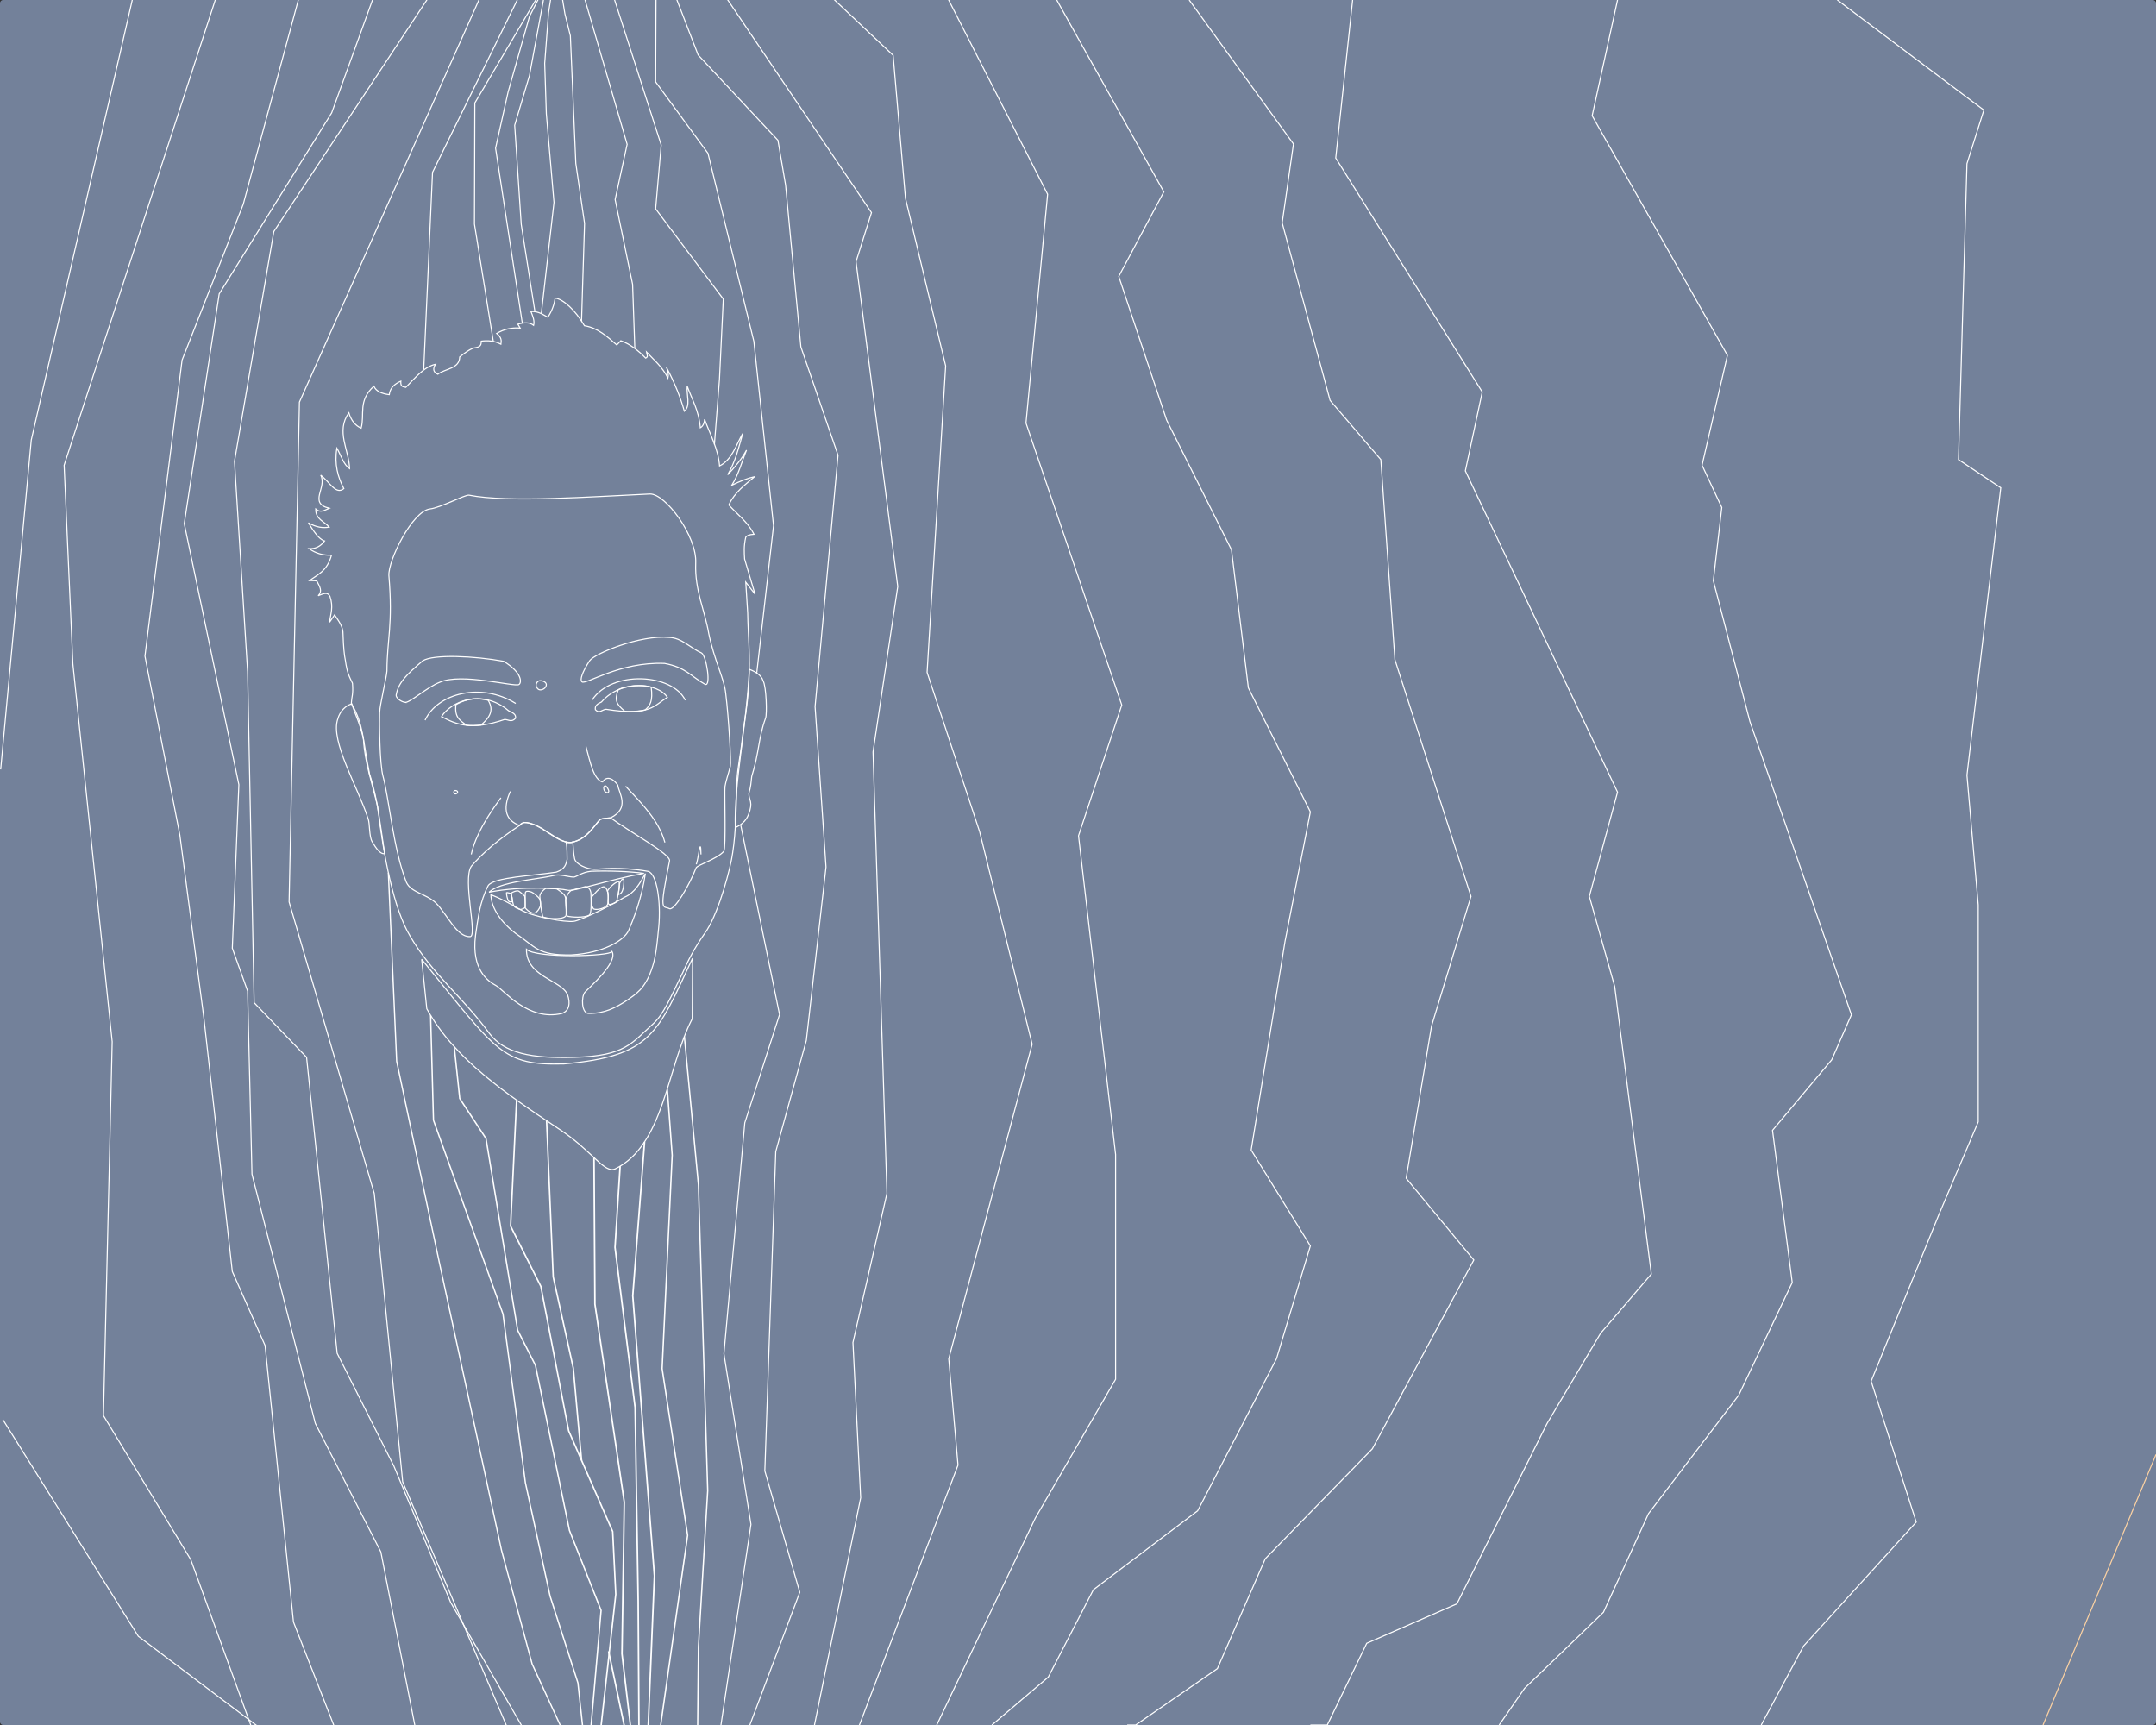 <?xml version="1.0" encoding="UTF-8" standalone="no"?>
<svg
   xmlns:dc="http://purl.org/dc/elements/1.1/"
   xmlns:cc="http://creativecommons.org/ns#"
   xmlns:rdf="http://www.w3.org/1999/02/22-rdf-syntax-ns#"
   xmlns:svg="http://www.w3.org/2000/svg"
   xmlns="http://www.w3.org/2000/svg"
   xmlns:sodipodi="http://sodipodi.sourceforge.net/DTD/sodipodi-0.dtd"
   xmlns:inkscape="http://www.inkscape.org/namespaces/inkscape"
   version="1.1"
   id="svg5493"
   viewBox="0 0 2000 1600"
   height="1600"
   width="2000"
   inkscape:version="0.91 r13725"
   sodipodi:docname="mve_head.svg">
  <rect x="0" y="0" width="2000" height="1600" fill="#333333" stroke="none"/>
  <sodipodi:namedview
     pagecolor="#ffffff"
     bordercolor="#666666"
     borderopacity="1"
     objecttolerance="10"
     gridtolerance="10"
     guidetolerance="10"
     inkscape:pageopacity="0"
     inkscape:pageshadow="2"
     inkscape:window-width="1920"
     inkscape:window-height="1057"
     id="namedview39"
     showgrid="false"
     inkscape:zoom="0.27049912"
     inkscape:cx="-200.5949"
     inkscape:cy="168.49177"
     inkscape:window-x="-8"
     inkscape:window-y="-8"
     inkscape:window-maximized="1"
     inkscape:current-layer="svg5493"
     inkscape:object-paths="true"
     fit-margin-top="0"
     fit-margin-left="0"
     fit-margin-right="0"
     fit-margin-bottom="0"
     units="px"
     inkscape:snap-page="true"
     inkscape:snap-smooth-nodes="true"
     inkscape:object-nodes="true"
     inkscape:snap-bbox="true" />
  <defs
     id="defs5495" />
  <path
     style="opacity:1;fill:#73819a;fill-opacity:1;stroke:none;stroke-width:1;stroke-miterlimit:4;stroke-dasharray:none;stroke-opacity:1"
     d="M 3,0 1997,0 c 1.662,0 3,1.338 3,3 l 0,1594 c 0,1.662 -1.338,3 -3,3 L 3,1600 c -1.662,0 -3,-1.338 -3,-3 l 0,-1594 C -6.1035156e-5,1.338 1.338,0 3,0 Z"
     id="rect4434" />
  <g
     inkscape:groupmode="layer"
     id="layer1"
     inkscape:label="background"
     transform="translate(0,491.788)" />
  <g
     id="g4388"
     transform="translate(53.605,-200)"
     style="stroke-width:1;stroke-miterlimit:4;stroke-dasharray:none;stroke:#ffffff;stroke-opacity:1">
    <path
       sodipodi:nodetypes="cccccccc"
       inkscape:connector-curvature="0"
       id="path4838"
       d="m 337.539,1089.737 4.76,45.901 c 25.811,46.937 73.845,79.059 121.976,111.117 31.81,20.69 42.556,42.118 52.848,37.418 45.353,-22.344 47.619,-92.857 71.429,-139.286 l 0.266,-55.988 c -32.745,69.689 -37.577,90.6 -119.344,97.949 -57.293,1.433 -61.334,-10.571 -131.935,-97.111 z"
       style="fill:none;fill-opacity:1;fill-rule:evenodd;stroke:#ffffff;stroke-width:1;stroke-linecap:butt;stroke-linejoin:miter;stroke-opacity:1;stroke-miterlimit:4;stroke-dasharray:none" />
    <path
       inkscape:connector-curvature="0"
       id="path4832"
       d="m 272.302,851.952 c 3.755,11.165 8.125,19.258 11.25,33.572 1.14,21.783 8.277,41.566 13.036,62.143 5.707,46.51 14.861,95.028 30.179,120.536 20.999,36.073 48.806,56.281 73.651,90.418 13.881,18.194 38.472,23.334 79.207,22.081 46.577,-1.335 52.357,-12.784 73.214,-31.607 9.325,-8.79 15.298,-23.274 27.143,-47.5 7.387,-16.812 14.052,-27.149 22.322,-39.107 11.348,-18.012 21.934,-57.589 23.75,-71.518 3.082,-19.988 3.333,-43.274 3.929,-67.054 0.826,-12.617 3.039,-22.269 4.286,-32.857 2.243,-20.651 5.723,-36.467 6.786,-57.857 1.436,-24.685 -0.704,-43.113 -1.071,-64.643 l -1.786,-28.571 8.572,11.071 -9.643,-32.5 c -0.334,-5.957 -0.894,-11.641 1.071,-20.357 1.081,-1.263 2.826,-2.359 7.679,-2.679 -5.974,-11.526 -15.052,-17.984 -23.393,-27.143 5.326,-11.732 14.961,-18.615 23.929,-26.25 -6.022,1.243 -13.206,4.082 -21.071,7.857 6.609,-10.833 9.104,-21.667 13.571,-32.5 -4.918,9.145 -11.183,16.044 -17.5,22.857 7.303,-12.405 10.261,-25.354 13.929,-38.214 -6.249,10.894 -9.946,24.34 -21.429,30 -1.315,-15.884 -8.736,-29.054 -13.929,-43.214 -0.299,4.134 -1.726,6.578 -3.929,7.857 -1.394,-16.269 -7.769,-26.134 -12.143,-38.571 -0.888,7.741 3.443,18.328 -2.679,23.214 -3.443,-12.106 -8.417,-25.285 -16.607,-40.714 1.687,3.818 2.122,7.135 1.429,10 -5.598,-10.946 -13.083,-16.857 -20,-24.286 0.218,2.035 2.095,4.544 -0.714,5.714 -6.431,-6.662 -14.338,-13.036 -23.036,-16.071 l -3.75,3.929 c -8.937,-7.926 -17.815,-15.963 -30,-17.857 -8.617,-14.745 -19.438,-24.385 -27.143,-25.714 -0.848,5.548 -2.62,11.361 -6.786,17.857 -4.55,-2.474 -8.453,-5.595 -15.714,-5.357 1.694,4.286 3.576,8.571 2.5,12.857 -3.795,-3.072 -8.951,-2.74 -14.643,-1.071 l 2.143,3.571 c -7.584,-0.588 -14.875,0.875 -21.786,5 4.758,3.764 4.448,6.895 3.929,10 -6.071,-3.322 -12.143,-3.547 -18.214,-2.857 -0.182,2.5 0.299,5.196 -5.357,6.071 -3.387,0.243 -8.569,3.627 -14.643,8.571 -0.268,11.223 -13.554,10.73 -20.357,16.071 -3.96,-1.797 -4.915,-4.796 -2.143,-9.286 -10.594,2.385 -18.826,12.645 -27.5,21.429 -2.14,-0.721 -5.038,0.077 -4.643,-5.714 -6.065,2.608 -10.03,6.529 -10.714,12.5 -6.816,-0.859 -12.168,-2.971 -14.286,-7.857 -14.933,13.555 -8.27,25.974 -11.786,38.928 -5.503,-2.391 -9.293,-7.18 -11.429,-14.286 -12.225,17.27 0.178,34.524 0.714,51.786 -5.562,-3.588 -8.021,-12.346 -11.786,-18.928 -2.494,14.818 0.881,26.702 6.429,37.5 -7.369,6.073 -12.823,-5.835 -21.465,-12.482 6.222,11.376 -11.734,25.92 7.893,30.696 -4.002,1.641 -7.825,4.803 -12.5,0.714 -0.286,9.491 8.011,11.473 12.5,16.786 -5.563,1 -11.711,0.437 -19.286,-3.929 4.776,7.612 9.566,15.101 15,16.786 -3.728,5.138 -8.537,7.392 -14.286,7.143 6.199,4.494 13.169,6.29 20.714,6.072 -4.324,15.242 -12.885,17.774 -20.357,23.571 3.246,0.011 7.112,-0.226 7.143,1.071 2.057,4.306 5.226,8.612 0.837,12.918 3.939,-1.231 8.275,-4.442 10.949,0.653 3.45,10.016 0.517,16.384 -0.357,23.929 l 4.643,-6.786 c 3.681,5.54 8.043,10.741 7.857,18.214 0.364,11.481 1.106,19.18 2.143,23.929 1.634,11.932 3.701,14.97 6.594,21.237 0.86,10.32 -0.687,12.218 -1.059,18.227 z"
       style="fill:none;fill-opacity:1;fill-rule:evenodd;stroke:#ffffff;stroke-width:1;stroke-linecap:butt;stroke-linejoin:miter;stroke-opacity:1;stroke-miterlimit:4;stroke-dasharray:none" />
    <path
       inkscape:connector-curvature="0"
       id="path4807"
       d="m 387.481,1067.845 c -3.851,31.478 11.487,42.323 18.929,46.25 7.377,3.929 29.621,33.578 61.429,25.893 6.638,-2.661 7.868,-9.143 5,-17.5 -5.997,-13.593 -38.427,-16.504 -38.088,-41.941 8.836,8.431 77.138,6.596 79.434,2.064 5.579,10.288 -21.374,33.485 -25.134,37.605 -3.672,4.245 -3.306,19.921 3.431,19.773 14.445,0.238 24.951,-5.245 35,-11.786 9.127,-6.367 16.959,-10.937 23.214,-28.571 3.966,-11.187 4.916,-20.576 6.786,-40 2.105,-22.838 -1.648,-49.504 -10,-51.429 -28.289,-4.807 -43.888,-1.839 -49.98,-1.912 -6.991,-0.272 -16.832,-4.602 -18.055,-9.651 -1.022,-4.295 -1.216,-10.246 -1.696,-15.625 -2.139,0.741 -4.184,0.528 -6.205,0.089 1.146,6.258 0.739,12.136 0.938,16.027 -1.064,4.354 -1.559,8.815 -10,11.786 -21.071,3.425 -57.857,4.609 -63.214,12.5 -7.875,15.181 -9.464,30.595 -11.786,46.429 z"
       style="fill:none;fill-opacity:1;fill-rule:evenodd;stroke:#ffffff;stroke-width:1;stroke-linecap:butt;stroke-linejoin:miter;stroke-opacity:1;stroke-miterlimit:4;stroke-dasharray:none" />
    <path
       inkscape:connector-curvature="0"
       id="path4799"
       d="m 344.981,672.131 c 10.265,-1.226 32.743,-13.374 36.429,-12.857 36.386,7.225 113.215,1.402 167.857,-1.071 14.267,-0.484 43.869,39.107 42.5,64.286 -0.949,25.152 8.452,43.571 12.143,65.357 5.324,25.544 14.316,41.458 15.714,55.357 2.915,23.769 5.098,64.477 4.286,67.5 -2.125,8.144 -4.217,13.882 -5,18.929 -0.571,4.742 1.118,57.122 -1.071,60 -6.425,7.29 -24.593,12.637 -25.714,15.357 -6.731,17.32 -20.406,39.696 -24.643,37.857 -5.953,-3.153 -10.106,5.394 0.013,-44.309 1.445,-6.233 -36.842,-26.729 -54.584,-39.935 -2.052,0.097 -8.019,0.704 -9.714,1.387 -7.798,8.738 -13.101,18.715 -27.143,21.428 -8.706,0.93 -20.091,-9.746 -32.826,-16.03 -5.763,-1.811 -11.479,-4.635 -14.686,0.136 -19.613,12.922 -34.422,25.591 -44.988,38.037 -8.289,12.545 6.243,65.946 -1.25,65.179 -12.243,0.526 -21.191,-20.833 -31.607,-31.25 -9.456,-8.793 -22.876,-9.436 -27.321,-19.107 -12.123,-30.492 -16.172,-78.363 -21.607,-98.036 -3.336,-11.508 -3.532,-52.529 -3.214,-59.286 0.169,-7.277 6.453,-32.907 6.786,-38.75 0.119,-29.403 5.624,-42.666 1.786,-88.393 -0.801,-14.11 21.706,-59.516 37.857,-61.786 z"
       style="fill:none;fill-opacity:1;fill-rule:evenodd;stroke:#ffffff;stroke-width:1;stroke-linecap:butt;stroke-linejoin:miter;stroke-opacity:1;stroke-miterlimit:4;stroke-dasharray:none" />
    <path
       inkscape:connector-curvature="0"
       id="path4766"
       d="m 340.695,868.024 c 11.567,-25.062 52.208,-35.5 84.107,-15.536"
       style="fill:none;fill-opacity:1;fill-rule:evenodd;stroke:#ffffff;stroke-width:1;stroke-linecap:butt;stroke-linejoin:miter;stroke-opacity:1;stroke-miterlimit:4;stroke-dasharray:none" />
    <path
       inkscape:connector-curvature="0"
       id="path4834"
       d="m 272.579,852.955 c -5.343,1.351 -10.856,6.638 -12.817,13.852 -7.339,20.422 19.016,64.09 28.032,92.429 1.788,4.123 0.844,16.828 3.888,21.605 1.765,2.636 6.454,11.837 11.611,10.949 -3.856,-23.081 -6.091,-49.594 -14.076,-73.769 -6.454,-31.943 -5.437,-45.861 -16.638,-65.066 z"
       style="fill:none;fill-opacity:1;fill-rule:evenodd;stroke:#ffffff;stroke-width:1;stroke-linecap:butt;stroke-linejoin:miter;stroke-opacity:1;stroke-miterlimit:4;stroke-dasharray:none" />
    <path
       inkscape:connector-curvature="0"
       id="path4768"
       d="m 418.195,859.274 c 4.016,1.917 7.034,3.198 6.429,6.964 -3.75,3.938 -6.25,1.405 -10,1.071 -31.743,10.831 -45.282,4.369 -58.661,-2.589 8.164,-13.354 36.967,-26.809 62.232,-5.446 z"
       style="fill:none;fill-opacity:1;fill-rule:evenodd;stroke:#ffffff;stroke-width:1;stroke-linecap:butt;stroke-linejoin:miter;stroke-opacity:1;stroke-miterlimit:4;stroke-dasharray:none" />
    <path
       inkscape:connector-curvature="0"
       id="path4836"
       d="m 641.498,820.792 c 6.011,2.36 11.069,5.383 12.768,10.625 3.065,5.462 3.738,31.144 2.321,34.643 -6.886,19.018 -5.711,31.28 -12.857,54.107 -1.388,14.211 -1.818,11.179 -2.679,15.893 -0.021,6.479 4.494,7.553 -0.536,20 -2.467,5.995 -7.146,9.333 -12.031,11.607 -1.237,-41.328 10.706,-95.589 13.013,-146.875 z"
       style="fill:none;fill-opacity:1;fill-rule:evenodd;stroke:#ffffff;stroke-width:1;stroke-linecap:butt;stroke-linejoin:miter;stroke-opacity:1;stroke-miterlimit:4;stroke-dasharray:none" />
    <path
       inkscape:connector-curvature="0"
       id="path4770"
       d="m 369.356,853.56 c -1.605,12.877 4.868,15.028 9.822,19.196 3.137,0.491 7.925,0.414 13.281,-0.178 7.69,-6.524 12.707,-13.299 6.719,-23.125 -8.667,-1.772 -17.641,-2.787 -29.822,4.107 z"
       style="fill:none;fill-opacity:1;fill-rule:evenodd;stroke:#ffffff;stroke-width:1;stroke-linecap:butt;stroke-linejoin:miter;stroke-opacity:1;stroke-miterlimit:4;stroke-dasharray:none" />
    <path
       inkscape:connector-curvature="0"
       id="path4772"
       d="m 419.802,934.095 c -7.673,17.054 -3.744,26.926 8.571,31.607 1.97,-2.517 3.084,-1.86 4.107,-2.857 16.681,0.129 28.667,19.052 43.734,18.509 14.03,-1.923 22.7,-17.227 25.909,-20.295 0.446,-2.058 8.109,-2.102 10.714,-2.5 18.125,-9.061 7.8,-22.549 6.607,-30.446 -6.813,-9.148 -12.107,-6.436 -14.196,-2.589"
       style="fill:none;fill-opacity:1;fill-rule:evenodd;stroke:#ffffff;stroke-width:1;stroke-linecap:butt;stroke-linejoin:miter;stroke-opacity:1;stroke-miterlimit:4;stroke-dasharray:none" />
    <path
       inkscape:connector-curvature="0"
       id="path4774"
       d="m 506.409,930.702 c 0.051,4.071 3.363,4.974 4.133,4.343 0.599,-0.502 1.003,-1.284 -0.205,-3.45 -0.752,-1.144 -1.672,-3.382 -3.125,-2.5 -0.324,0.367 -0.718,0.526 -0.804,1.607 z"
       style="fill:none;fill-opacity:1;fill-rule:evenodd;stroke:#ffffff;stroke-width:1;stroke-linecap:butt;stroke-linejoin:miter;stroke-opacity:1;stroke-miterlimit:4;stroke-dasharray:none" />
    <path
       inkscape:connector-curvature="0"
       id="path4776"
       d="m 489.981,892.488 c 3.856,14.237 6.941,30.477 15.357,32.857"
       style="fill:none;fill-opacity:1;fill-rule:evenodd;stroke:#ffffff;stroke-width:1;stroke-linecap:butt;stroke-linejoin:miter;stroke-opacity:1;stroke-miterlimit:4;stroke-dasharray:none" />
    <path
       inkscape:connector-curvature="0"
       id="path4766-3"
       d="m 582.104,849.512 c -11.567,-24.683 -68.118,-28.302 -86.506,-0.131"
       style="fill:none;fill-opacity:1;fill-rule:evenodd;stroke:#ffffff;stroke-width:1;stroke-linecap:butt;stroke-linejoin:miter;stroke-opacity:1;stroke-miterlimit:4;stroke-dasharray:none" />
    <path
       inkscape:connector-curvature="0"
       id="path4768-1"
       d="m 504.351,851.116 c -4.016,1.917 -6.277,3.451 -5.671,7.217 3.75,3.938 6.124,-0.11 9.874,-0.444 41.607,6.658 44.619,-3.744 56.94,-11.065 -8.464,-13.275 -42.317,-17.323 -61.143,4.292 z"
       style="fill:none;fill-opacity:1;fill-rule:evenodd;stroke:#ffffff;stroke-width:1;stroke-linecap:butt;stroke-linejoin:miter;stroke-opacity:1;stroke-miterlimit:4;stroke-dasharray:none" />
    <path
       inkscape:connector-curvature="0"
       id="path4770-3"
       d="m 550.476,837.321 c 1.605,12.877 -0.764,17.048 -5.718,21.217 -5.671,1.387 -15.573,1.846 -18.837,1.179 -7.69,-6.524 -9.802,-10.079 -6.024,-19.905 1.975,-1.646 17.389,-6.196 30.579,-2.49 z"
       style="fill:none;fill-opacity:1;fill-rule:evenodd;stroke:#ffffff;stroke-width:1;stroke-linecap:butt;stroke-linejoin:miter;stroke-opacity:1;stroke-miterlimit:4;stroke-dasharray:none" />
    <path
       inkscape:connector-curvature="0"
       id="path4801"
       d="m 322.155,851.484 c 4.12,0.655 20.517,-14.169 32.111,-18.639 20.234,-8.982 68.448,4.336 73.393,2.143 2.738,-1.49 3.565,-10.749 -14.021,-21.612 -26.897,-4.917 -65.316,-6.685 -75.118,-0.451 -14.91,12.74 -22.68,20.168 -24.651,31.84 -0.205,2.177 3.424,5.806 8.286,6.72 z"
       style="fill:none;fill-opacity:1;fill-rule:evenodd;stroke:#ffffff;stroke-width:1;stroke-linecap:butt;stroke-linejoin:miter;stroke-opacity:1;stroke-miterlimit:4;stroke-dasharray:none" />
    <path
       inkscape:connector-curvature="0"
       id="path4803"
       d="m 486.205,832.445 c -2.101,-1.884 0.403,-9.301 7.211,-19.67 4.405,-6.429 46.897,-24.099 73.707,-21.537 11.662,0.35 19.859,9.939 29.978,14.403 4.626,2.376 9.254,32.26 3.211,29.008 -12.942,-7.228 -17.666,-15.658 -37.475,-19.304 -41.938,-1.687 -73.076,20.156 -76.632,17.099 z"
       style="fill:none;fill-opacity:1;fill-rule:evenodd;stroke:#ffffff;stroke-width:1;stroke-linecap:butt;stroke-linejoin:miter;stroke-opacity:1;stroke-miterlimit:4;stroke-dasharray:none" />
    <path
       inkscape:connector-curvature="0"
       id="path4805"
       d="m 443.951,834.143 c 0.63,-1.526 1.853,-3.367 5.232,-2.616 2.366,0.526 5.399,2.299 3.33,5.708 -1.143,1.883 -4.147,3.232 -6.184,2.378 -1.834,-0.768 -3.122,-3.668 -2.378,-5.47 z"
       style="fill:none;fill-opacity:1;fill-rule:evenodd;stroke:#ffffff;stroke-width:1;stroke-linecap:butt;stroke-linejoin:miter;stroke-miterlimit:4;stroke-dasharray:none;stroke-opacity:1" />
    <path
       inkscape:connector-curvature="0"
       id="path4809"
       d="m 401.727,1029.815 c 0.33,12.871 10.156,26.326 22.897,35.888 18.922,12.652 20.218,20.611 51.786,20 29.418,-1.66 49.123,-13.328 53.214,-22.857 4.043,-9.552 12.017,-29.109 15.436,-52.565 -5.185,9.196 -10.039,17.992 -19.242,21.829 -18.224,11.016 -42.001,21.901 -47.092,22.435 -7.45,1.166 -38.351,-3.989 -50.17,-11.089 -9.85,-5.93 -18.139,-10.188 -26.829,-13.64 z"
       style="fill:none;fill-opacity:1;fill-rule:evenodd;stroke:#ffffff;stroke-width:1;stroke-linecap:butt;stroke-linejoin:miter;stroke-opacity:1;stroke-miterlimit:4;stroke-dasharray:none" />
    <path
       inkscape:connector-curvature="0"
       id="path4848"
       d="m 472.778,1049.771 c 3.339,0.958 15.598,1.826 20.329,-1.01 1.939,-1.404 1.859,-11.877 1.389,-20.834 -0.408,-2.415 -1.445,-4.553 -4.806,-5.668 l -13.258,3.536 c -2.903,1.902 -4.494,5.368 -5.296,8.951 0.547,5.009 0.418,14.581 1.641,15.026 z"
       style="fill:none;fill-opacity:1;fill-rule:evenodd;stroke:#ffffff;stroke-width:1;stroke-linecap:butt;stroke-linejoin:miter;stroke-opacity:1;stroke-miterlimit:4;stroke-dasharray:none" />
    <path
       inkscape:connector-curvature="0"
       id="path4811"
       d="m 400.02,1027.575 c 30.336,-6.136 66.452,-3.546 72.818,-1.872 5.407,1.712 38.078,-9.793 70.932,-15.64 -13.108,-1.83 -33.967,-2.559 -49.295,-1.899 -8.381,0.877 -13.051,5.102 -15.923,5.397 -5.833,-0.272 -13.339,-3.188 -18.636,-1.446 -17.124,3.885 -49.378,5.583 -59.895,15.462 z"
       style="fill:none;fill-opacity:1;fill-rule:evenodd;stroke:#ffffff;stroke-width:1;stroke-linecap:butt;stroke-linejoin:miter;stroke-opacity:1;stroke-miterlimit:4;stroke-dasharray:none" />
    <path
       inkscape:connector-curvature="0"
       id="path4813"
       d="m 411.052,939.988 c -12.523,17.127 -23.468,34.429 -27.5,52.5"
       style="fill:none;fill-opacity:1;fill-rule:evenodd;stroke:#ffffff;stroke-width:1;stroke-linecap:butt;stroke-linejoin:miter;stroke-opacity:1;stroke-miterlimit:4;stroke-dasharray:none" />
    <path
       inkscape:connector-curvature="0"
       id="path4815"
       d="m 526.766,929.274 c 14.896,16.004 30.727,31.541 36.428,52.143"
       style="fill:none;fill-opacity:1;fill-rule:evenodd;stroke:#ffffff;stroke-width:1;stroke-linecap:butt;stroke-linejoin:miter;stroke-opacity:1;stroke-miterlimit:4;stroke-dasharray:none" />
    <path
       inkscape:connector-curvature="0"
       id="path4840"
       d="m 416.241,1027.8 c -0.255,1.411 0.789,6.408 1.894,7.955 1.451,1.35 2.946,0.811 3.504,0.505 0.276,-1.713 -0.433,-5.125 -1.389,-7.576 -1.389,-0.257 -2.62,-0.71 -4.009,-0.884 z"
       style="fill:none;fill-opacity:1;fill-rule:evenodd;stroke:#ffffff;stroke-width:1;stroke-linecap:butt;stroke-linejoin:miter;stroke-opacity:1;stroke-miterlimit:4;stroke-dasharray:none" />
    <path
       inkscape:connector-curvature="0"
       id="path4842"
       d="m 420.629,1028.431 c 0.792,3.916 1.147,9.067 2.399,11.68 1.259,2.133 3.793,2.718 6.187,3.472 1.349,-0.259 2.738,-0.639 4.419,-1.894 -0.163,-3.546 0.043,-7.755 -0.505,-10.607 -2.147,-1.589 -4.799,-4.713 -6.44,-4.767 -1.893,-0.03 -4.454,0.892 -6.061,2.115 z"
       style="fill:none;fill-opacity:1;fill-rule:evenodd;stroke:#ffffff;stroke-width:1;stroke-linecap:butt;stroke-linejoin:miter;stroke-opacity:1;stroke-miterlimit:4;stroke-dasharray:none" />
    <path
       inkscape:connector-curvature="0"
       id="path4844"
       d="m 434.077,1027.169 c -0.974,0.695 -0.211,11.648 -0.568,14.774 1.616,1.983 3.38,3.785 6.819,4.925 1.384,0.497 4.697,0.065 7.324,-6.44 0.147,-0.793 0.621,-3.347 -0.379,-6.061 -1.388,-2.864 -6.455,-6.355 -7.829,-6.945 -1.873,-0.572 -3.708,-1.214 -5.367,-0.253 z"
       style="fill:none;fill-opacity:1;fill-rule:evenodd;stroke:#ffffff;stroke-width:1;stroke-linecap:butt;stroke-linejoin:miter;stroke-opacity:1;stroke-miterlimit:4;stroke-dasharray:none" />
    <path
       inkscape:connector-curvature="0"
       id="path4846"
       d="m 447.146,1031.336 c 0.496,5.642 0.894,11.713 2.778,19.067 2.294,1.284 17.13,3.409 21.276,-0.695 0.953,-1.738 0.021,-10.08 -0.063,-15.215 0.021,-4.756 -2.685,-5.926 -8.271,-10.101 l -10.038,-0.568 c -2.494,1.733 -5.52,4.451 -5.682,7.513 z"
       style="fill:none;fill-opacity:1;fill-rule:evenodd;stroke:#ffffff;stroke-width:1;stroke-linecap:butt;stroke-linejoin:miter;stroke-opacity:1;stroke-miterlimit:4;stroke-dasharray:none" />
    <path
       inkscape:connector-curvature="0"
       id="path4850"
       d="m 495.338,1031.863 c -0.828,0.903 -0.83,7.888 1.518,10.982 1.48,1.523 10.061,0.572 13.036,-3.661 0.759,-1.205 1.293,-10.317 -0.536,-13.929 -0.579,-1.217 -1.796,-3.061 -3.571,-2.679 -4.03,1.458 -7.152,5.631 -10.446,9.286 z"
       style="fill:none;fill-opacity:1;fill-rule:evenodd;stroke:#ffffff;stroke-width:1;stroke-linecap:butt;stroke-linejoin:miter;stroke-opacity:1;stroke-miterlimit:4;stroke-dasharray:none" />
    <path
       inkscape:connector-curvature="0"
       id="path4852"
       d="m 509.891,1026.417 c 1.684,3.78 -0.103,10.179 1.071,12.143 0.645,1.118 6.361,-0.743 7.143,-2.143 1.652,-3.363 3.65,-18.174 2.411,-18.661 -1.932,-0.427 -7.901,4.043 -10.625,8.661 z"
       style="fill:none;fill-opacity:1;fill-rule:evenodd;stroke:#ffffff;stroke-width:1;stroke-linecap:butt;stroke-linejoin:miter;stroke-opacity:1;stroke-miterlimit:4;stroke-dasharray:none" />
    <path
       inkscape:connector-curvature="0"
       id="path4854"
       d="m 521.231,1019.095 c 10e-5,2.054 -1.295,10.714 -1.295,10.714 1.576,-0.849 3.564,-0.727 4.688,-6.786 0.426,-3.442 1.002,-6.346 -0.089,-7.589 -0.963,-0.958 -2.18,2.084 -3.304,3.661 z"
       style="fill:none;fill-opacity:1;fill-rule:evenodd;stroke:#ffffff;stroke-width:1;stroke-linecap:butt;stroke-linejoin:miter;stroke-opacity:1;stroke-miterlimit:4;stroke-dasharray:none" />
    <path
       inkscape:connector-curvature="0"
       id="path4805-7"
       d="m 367.401,934.262 c 0.238,-0.577 0.7,-1.273 1.978,-0.989 0.894,0.199 2.041,0.869 1.258,2.157 -0.432,0.712 -1.567,1.222 -2.337,0.899 -0.693,-0.29 -1.18,-1.386 -0.899,-2.067 z"
       style="fill:none;fill-opacity:1;fill-rule:evenodd;stroke:#ffffff;stroke-width:1;stroke-linecap:butt;stroke-linejoin:miter;stroke-miterlimit:4;stroke-dasharray:none;stroke-opacity:1" />
    <path
       inkscape:connector-curvature="0"
       id="path5130"
       d="m 592.236,1001.655 c 1.835,-3.386 4.157,-28.206 4.418,-9.131"
       style="fill:none;fill-opacity:1;fill-rule:evenodd;stroke:#ffffff;stroke-width:1;stroke-linecap:butt;stroke-linejoin:miter;stroke-opacity:1;stroke-miterlimit:4;stroke-dasharray:none" />
  </g>
  <path
     style="fill:none;fill-opacity:1;fill-rule:evenodd;stroke:#ffffff;stroke-width:1;stroke-linecap:butt;stroke-linejoin:miter;stroke-miterlimit:4;stroke-dasharray:none;stroke-opacity:1"
     d="M 444.626,-0.8 277.76,372.963 l -9.583,463.592 79.02,270.537 26.34,267.332 96.552,226.81"
     id="path4167"
     inkscape:connector-curvature="0"
     sodipodi:nodetypes="cccccc" />
  <path
     style="fill:none;fill-opacity:1;fill-rule:evenodd;stroke:#ffffff;stroke-width:1;stroke-linecap:butt;stroke-linejoin:miter;stroke-miterlimit:4;stroke-dasharray:none;stroke-opacity:1"
     d="M 396.478,-0.8 253.995,214.781 l -36.471,213.143 12.157,195.08 6.079,307.071 48.628,50.576 28.366,274.558 52.68,104.765 52.68,126.441 66.16,114.819"
     id="path4169"
     inkscape:connector-curvature="0"
     sodipodi:nodetypes="cccccccccc" />
  <path
     style="fill:none;fill-opacity:1;fill-rule:evenodd;stroke:#ffffff;stroke-width:1;stroke-linecap:butt;stroke-linejoin:miter;stroke-miterlimit:4;stroke-dasharray:none;stroke-opacity:1"
     d="M 345.818,-0.8 307.684,104.655 203.341,272.582 l -32.419,213.143 50.654,242.044 -6.079,151.729 14.183,39.739 4.052,169.792 58.759,231.206 60.785,119.216 31.715,161.783"
     id="path4171"
     inkscape:connector-curvature="0"
     sodipodi:nodetypes="ccccccccccc" />
  <path
     style="fill:none;fill-opacity:1;fill-rule:evenodd;stroke:#ffffff;stroke-width:1;stroke-linecap:butt;stroke-linejoin:miter;stroke-miterlimit:4;stroke-dasharray:none;stroke-opacity:1"
     d="M 276.935,-0.8 225.628,189.492 168.896,333.996 l -34.445,274.558 32.419,166.18 22.288,169.792 26.34,234.819 30.392,68.639 26.34,256.495 37.793,96.756"
     id="path4173"
     inkscape:connector-curvature="0"
     sodipodi:nodetypes="cccccccccc" />
  <path
     style="fill:none;fill-opacity:1;fill-rule:evenodd;stroke:#ffffff;stroke-width:1;stroke-linecap:butt;stroke-linejoin:miter;stroke-miterlimit:4;stroke-dasharray:none;stroke-opacity:1"
     d="M 199.94,-0.8 59.483,431.537 l 8.105,184.243 36.471,350.422 -8.105,346.81 81.047,133.666 56.029,154.558"
     id="path4175"
     inkscape:connector-curvature="0"
     sodipodi:nodetypes="ccccccc" />
  <path
     style="fill:none;fill-opacity:1;fill-rule:evenodd;stroke:#ffffff;stroke-width:1;stroke-linecap:butt;stroke-linejoin:miter;stroke-opacity:1;stroke-miterlimit:4;stroke-dasharray:none"
     d="M 122.885,-0.8 28.997,408.129 0.621,713.661"
     id="path4177"
     inkscape:connector-curvature="0"
     sodipodi:nodetypes="ccc" />
  <path
     style="fill:none;fill-rule:evenodd;stroke:#ffffff;stroke-width:1;stroke-linecap:butt;stroke-linejoin:miter;stroke-opacity:1;stroke-miterlimit:4;stroke-dasharray:none"
     d="m 2.648,1316.686 125.668,201.008 110.774,83.542"
     id="path4179"
     inkscape:connector-curvature="0"
     sodipodi:nodetypes="ccc" />
  <path
     style="fill:none;fill-rule:evenodd;stroke:#ffffff;stroke-width:1;stroke-linecap:butt;stroke-linejoin:miter;stroke-opacity:1;stroke-miterlimit:4;stroke-dasharray:none"
     d="M 479.958,-0.283 401.215,159.858 393.067,342.637"
     id="path4183"
     inkscape:connector-curvature="0"
     sodipodi:nodetypes="ccc" />
  <path
     style="fill:none;fill-rule:evenodd;stroke:#ffffff;stroke-width:1;stroke-linecap:butt;stroke-linejoin:miter;stroke-opacity:1;stroke-miterlimit:4;stroke-dasharray:none"
     d="M 497.147,-0.283 440.471,95.487 440.121,207.852 457.607,316.682"
     id="path4185"
     inkscape:connector-curvature="0"
     sodipodi:nodetypes="cccc" />
  <path
     style="fill:none;fill-rule:evenodd;stroke:#ffffff;stroke-width:1;stroke-linecap:butt;stroke-linejoin:miter;stroke-opacity:1;stroke-miterlimit:4;stroke-dasharray:none"
     d="m 484.513,299.736 -24.807,-162.344 11.648,-52.134 19.75,-69.807 7.993,-15.735 -0.506,0"
     id="path4187"
     inkscape:connector-curvature="0"
     sodipodi:nodetypes="cccccc" />
  <path
     style="fill:none;fill-rule:evenodd;stroke:#ffffff;stroke-width:1;stroke-linecap:butt;stroke-linejoin:miter;stroke-opacity:1;stroke-miterlimit:4;stroke-dasharray:none"
     d="m 504.161,-0.283 -13.057,70.52 -13.673,45.949 6.077,91.898 12.702,81.019"
     id="path4189"
     inkscape:connector-curvature="0"
     sodipodi:nodetypes="ccccc" />
  <path
     style="fill:none;fill-rule:evenodd;stroke:#ffffff;stroke-width:1;stroke-linecap:butt;stroke-linejoin:miter;stroke-opacity:1;stroke-miterlimit:4;stroke-dasharray:none"
     d="m 502.145,290.92 11.748,-103.161 -7.09,-82.178 -1.519,-46.832 3.545,-46.832 1.916,-12.2"
     id="path4191"
     inkscape:connector-curvature="0"
     sodipodi:nodetypes="cccccc" />
  <path
     style="fill:none;fill-rule:evenodd;stroke:#ffffff;stroke-width:1;stroke-linecap:butt;stroke-linejoin:miter;stroke-opacity:1;stroke-miterlimit:4;stroke-dasharray:none"
     d="m 539.442,297.76 2.81,-90.56 -8.103,-55.669 -5.064,-118.407 -5.064,-20.324 -2.136,-13.084"
     id="path4193"
     inkscape:connector-curvature="0"
     sodipodi:nodetypes="cccccc" />
  <path
     style="fill:none;fill-rule:evenodd;stroke:#ffffff;stroke-width:1;stroke-linecap:butt;stroke-linejoin:miter;stroke-opacity:1;stroke-miterlimit:4;stroke-dasharray:none"
     d="M 542.649,-0.283 581.753,133.858 l -11.141,51.251 16.205,78.643 2.058,59.425"
     id="path4195"
     inkscape:connector-curvature="0"
     sodipodi:nodetypes="ccccc" />
  <path
     style="fill:none;fill-rule:evenodd;stroke:#ffffff;stroke-width:1;stroke-linecap:butt;stroke-linejoin:miter;stroke-opacity:1;stroke-miterlimit:4;stroke-dasharray:none"
     d="m 570.026,-0.351 43.334,134.828 -5.155,59.265 62.749,83.608 -3.546,74.6 -4.703,60.417"
     id="path4197"
     inkscape:connector-curvature="0"
     sodipodi:nodetypes="cccccc" />
  <path
     style="fill:none;fill-rule:evenodd;stroke:#ffffff;stroke-width:1;stroke-linecap:butt;stroke-linejoin:miter;stroke-opacity:1;stroke-miterlimit:4;stroke-dasharray:none"
     d="m 608.54,-0.361 -0.333,76.347 48.564,66.25 42.549,174.392 18.235,170.972 -15.543,136.559"
     id="path4199"
     inkscape:connector-curvature="0"
     sodipodi:nodetypes="cccccc" />
  <path
     style="fill:none;fill-rule:evenodd;stroke:#ffffff;stroke-width:1;stroke-linecap:butt;stroke-linejoin:miter;stroke-opacity:1;stroke-miterlimit:4;stroke-dasharray:none"
     d="m 627.795,-0.403 19.872,51.463 73.982,79.063 7.094,41.542 14.188,150.086 34.457,100.504 -21.282,233.169 10.135,148.746 -18.242,160.806 -28.377,103.184 -10.134,296.152 32.43,112.564 -46.619,123.9"
     id="path4201"
     inkscape:connector-curvature="0"
     sodipodi:nodetypes="ccccccccccccc" />
  <path
     style="fill:none;fill-rule:evenodd;stroke:#ffffff;stroke-width:1.185;stroke-linecap:butt;stroke-linejoin:miter;stroke-miterlimit:4;stroke-dasharray:none;stroke-opacity:1"
     d="m 360.254,809.468 7.701,174.88 39.525,186.364 57.767,267.31 28.377,105.418 26.35,57.338"
     id="path4203"
     inkscape:connector-curvature="0"
     sodipodi:nodetypes="cccccc" />
  <path
     style="fill:none;fill-rule:evenodd;stroke:#ffffff;stroke-width:1.242;stroke-linecap:butt;stroke-linejoin:miter;stroke-miterlimit:4;stroke-dasharray:none;stroke-opacity:1"
     d="m 399.436,941.745 2.659,97.32 64.496,179.813 20.782,156.423 22.932,105.256 25.798,80.404 4.3,39.815"
     id="path4205"
     inkscape:connector-curvature="0"
     sodipodi:nodetypes="ccccccc" />
  <path
     style="fill:none;fill-rule:evenodd;stroke:#ffffff;stroke-width:1.278;stroke-linecap:butt;stroke-linejoin:miter;stroke-miterlimit:4;stroke-dasharray:none;stroke-opacity:1"
     d="m 548.285,1600.777 9.316,-107.079 -29.381,-74.237 -31.531,-153.113 -16.482,-32.479 -29.381,-177.859 -24.365,-37.118 -5.091,-48.037"
     id="path4207"
     inkscape:connector-curvature="0"
     sodipodi:nodetypes="cccccccc" />
  <path
     style="fill:none;fill-rule:evenodd;stroke:#ffffff;stroke-width:1.364;stroke-linecap:butt;stroke-linejoin:miter;stroke-miterlimit:4;stroke-dasharray:none;stroke-opacity:1"
     d="m 479.188,1020.367 -5.555,116.85 28.072,55.934 25.798,133.974 40.847,93.43 2.866,58.173 -13.616,122.049"
     id="path4209"
     inkscape:connector-curvature="0"
     sodipodi:nodetypes="ccccccc" />
  <path
     style="fill:none;fill-rule:evenodd;stroke:#ffffff;stroke-width:1.364;stroke-linecap:butt;stroke-linejoin:miter;stroke-miterlimit:4;stroke-dasharray:none;stroke-opacity:1"
     d="m 507.033,1039.515 6.138,144.822 18.632,84.616 7.675,85.563"
     id="path4211"
     inkscape:connector-curvature="0"
     sodipodi:nodetypes="cccc" />
  <path
     style="fill:none;fill-rule:evenodd;stroke:#ffffff;stroke-width:1.436;stroke-linecap:butt;stroke-linejoin:miter;stroke-miterlimit:4;stroke-dasharray:none;stroke-opacity:1"
     d="m 564.565,1531.615 14.535,69.162"
     id="path4213"
     inkscape:connector-curvature="0"
     sodipodi:nodetypes="cc" />
  <path
     style="fill:none;fill-rule:evenodd;stroke:#ffffff;stroke-width:1.436;stroke-linecap:butt;stroke-linejoin:miter;stroke-miterlimit:4;stroke-dasharray:none;stroke-opacity:1"
     d="m 551.036,1073.743 0.832,135.939 27.232,183.599 -2.15,140.629 7.883,66.867"
     id="path4215"
     inkscape:connector-curvature="0"
     sodipodi:nodetypes="ccccc" />
  <path
     style="fill:none;fill-rule:evenodd;stroke:#ffffff;stroke-width:1.436;stroke-linecap:butt;stroke-linejoin:miter;stroke-miterlimit:4;stroke-dasharray:none;stroke-opacity:1"
     d="m 592.716,1600.777 -0.717,-115.697 -2.866,-179.692 -18.632,-148.442 4.759,-75.249"
     id="path4217"
     inkscape:connector-curvature="0"
     sodipodi:nodetypes="ccccc" />
  <path
     style="fill:none;fill-rule:evenodd;stroke:#ffffff;stroke-width:1.436;stroke-linecap:butt;stroke-linejoin:miter;stroke-miterlimit:4;stroke-dasharray:none;stroke-opacity:1"
     d="m 597.916,1059.145 -10.934,142.725 20.065,259.773 -5.733,139.134"
     id="path4219"
     inkscape:connector-curvature="0"
     sodipodi:nodetypes="cccc" />
  <path
     style="fill:none;fill-rule:evenodd;stroke:#ffffff;stroke-width:1.278;stroke-linecap:butt;stroke-linejoin:miter;stroke-miterlimit:4;stroke-dasharray:none;stroke-opacity:1"
     d="m 612.781,1600.777 25.082,-176.676 -23.648,-154.66 9.316,-197.965 -4.508,-61.496"
     id="path4221"
     inkscape:connector-curvature="0"
     sodipodi:nodetypes="ccccc" />
  <path
     style="fill:none;fill-rule:evenodd;stroke:#ffffff;stroke-width:1.242;stroke-linecap:butt;stroke-linejoin:miter;stroke-miterlimit:4;stroke-dasharray:none;stroke-opacity:1"
     d="m 634.849,961.363 13.047,137.64 8.599,283.608 -8.599,144.728 -0.717,73.438"
     id="path4223"
     inkscape:connector-curvature="0"
     sodipodi:nodetypes="ccccc" />
  <path
     style="fill:none;fill-rule:evenodd;stroke:#ffffff;stroke-width:1;stroke-linecap:butt;stroke-linejoin:miter;stroke-miterlimit:4;stroke-dasharray:none;stroke-opacity:1"
     d="m 668.677,1600.777 27.948,-186.892 -25.082,-158.243 19.349,-214.149 32.248,-100.442 -36.107,-176.215"
     id="path4225"
     inkscape:connector-curvature="0"
     sodipodi:nodetypes="cccccc" />
  <path
     style="fill:none;fill-rule:evenodd;stroke:#ffffff;stroke-width:1;stroke-linecap:butt;stroke-linejoin:miter;stroke-opacity:1;stroke-miterlimit:4;stroke-dasharray:none"
     d="M 674.858,-0.403 808.418,197.216 l -14.332,45.483 38.697,301.324 -22.932,153.505 12.899,409.346 -31.531,138.344 7.166,144.029 -42.997,211.529"
     id="path4227"
     inkscape:connector-curvature="0"
     sodipodi:nodetypes="ccccccccc" />
  <path
     style="fill:none;fill-rule:evenodd;stroke:#ffffff;stroke-width:1;stroke-linecap:butt;stroke-linejoin:miter;stroke-opacity:1;stroke-miterlimit:4;stroke-dasharray:none"
     d="m 796.952,1600.777 91.727,-241.851 -8.599,-98.546 L 957.474,968.531 908.744,771.438 860.014,623.619 877.213,339.351 839.949,183.951 828.483,51.292 773.751,-0.403"
     id="path4229"
     inkscape:connector-curvature="0"
     sodipodi:nodetypes="cccccccccc" />
  <path
     style="fill:none;fill-rule:evenodd;stroke:#ffffff;stroke-width:1;stroke-linecap:butt;stroke-linejoin:miter;stroke-opacity:1;stroke-miterlimit:4;stroke-dasharray:none"
     d="m 879.81,-0.403 91.996,180.563 -20.065,212.254 88.861,261.527 -40.131,121.288 34.398,295.639 0,208.463 -74.528,128.868 -91.727,192.577"
     id="path4231"
     inkscape:connector-curvature="0"
     sodipodi:nodetypes="ccccccccc" />
  <path
     style="fill:none;fill-rule:evenodd;stroke:#ffffff;stroke-width:1;stroke-linecap:butt;stroke-linejoin:miter;stroke-opacity:1;stroke-miterlimit:4;stroke-dasharray:none"
     d="m 980.281,0 99.335,177.94 -41.825,78.422 44.439,133.318 60.124,120.248 15.684,128.09 57.51,115.02 -23.527,120.248 -31.369,193.442 54.896,88.879 -31.369,104.563 -73.194,141.16 -96.721,73.194 -41.825,81.037 L 920.157,1600"
     id="path4422"
     inkscape:connector-curvature="0" />
  <path
     style="fill:none;fill-rule:evenodd;stroke:#ffffff;stroke-width:1;stroke-linecap:butt;stroke-linejoin:miter;stroke-opacity:1;stroke-miterlimit:4;stroke-dasharray:none"
     d="m 1103.142,0 96.721,133.5 -10.456,73.194 44.439,164.687 47.053,54.896 13.07,185.6 70.58,219.583 -36.597,120.248 -23.527,141.16 62.738,75.808 -94.107,175.143 -99.335,101.949 -44.439,101.949 -75.808,52.282 -7.842,0"
     id="path4424"
     inkscape:connector-curvature="0" />
  <path
     style="fill:none;fill-rule:evenodd;stroke:#ffffff;stroke-width:1;stroke-linecap:butt;stroke-linejoin:miter;stroke-opacity:1;stroke-miterlimit:4;stroke-dasharray:none"
     d="m 1254.759,0 -15.684,146.571 135.932,216.969 -15.684,73.194 141.161,298.005 -26.141,96.721 23.527,83.651 33.983,266.636 -47.053,54.896 -49.668,83.651 -83.651,167.301 -83.651,36.597 -36.597,75.808 -15.684,0"
     id="path4426"
     inkscape:connector-curvature="0" />
  <path
     style="fill:none;fill-rule:evenodd;stroke:#ffffff;stroke-width:1;stroke-linecap:butt;stroke-linejoin:miter;stroke-opacity:1;stroke-miterlimit:4;stroke-dasharray:none"
     d="m 1500.483,0 -23.527,107.359 125.476,222.197 -23.527,101.949 18.299,39.211 -7.842,67.966 33.983,130.704 94.107,271.864 -18.299,41.825 -54.896,65.352 18.299,141.16 -49.667,104.563 -83.651,109.791 -41.825,91.493 -73.194,70.58 -23.527,33.983"
     id="path4428"
     inkscape:connector-curvature="0" />
  <path
     style="fill:none;fill-rule:evenodd;stroke:#ffffff;stroke-width:1;stroke-linecap:butt;stroke-linejoin:miter;stroke-opacity:1;stroke-miterlimit:4;stroke-dasharray:none"
     d="m 1704.381,0 135.932,102.131 -15.684,49.668 -7.842,274.479 39.211,26.141 -31.369,266.636 10.456,120.248 0,201.284 -36.597,86.265 -62.738,154.231 41.825,130.704 -104.563,115.02 -39.211,73.194"
     id="path4430"
     inkscape:connector-curvature="0" />
  <path
     style="fill:none;fill-rule:evenodd;stroke:#fbd1a2;stroke-width:1;stroke-linecap:butt;stroke-linejoin:miter;stroke-opacity:1;stroke-miterlimit:4;stroke-dasharray:none"
     d="m 1895.209,1600 104.791,-250.952"
     id="path4432"
     inkscape:connector-curvature="0" />
</svg>
